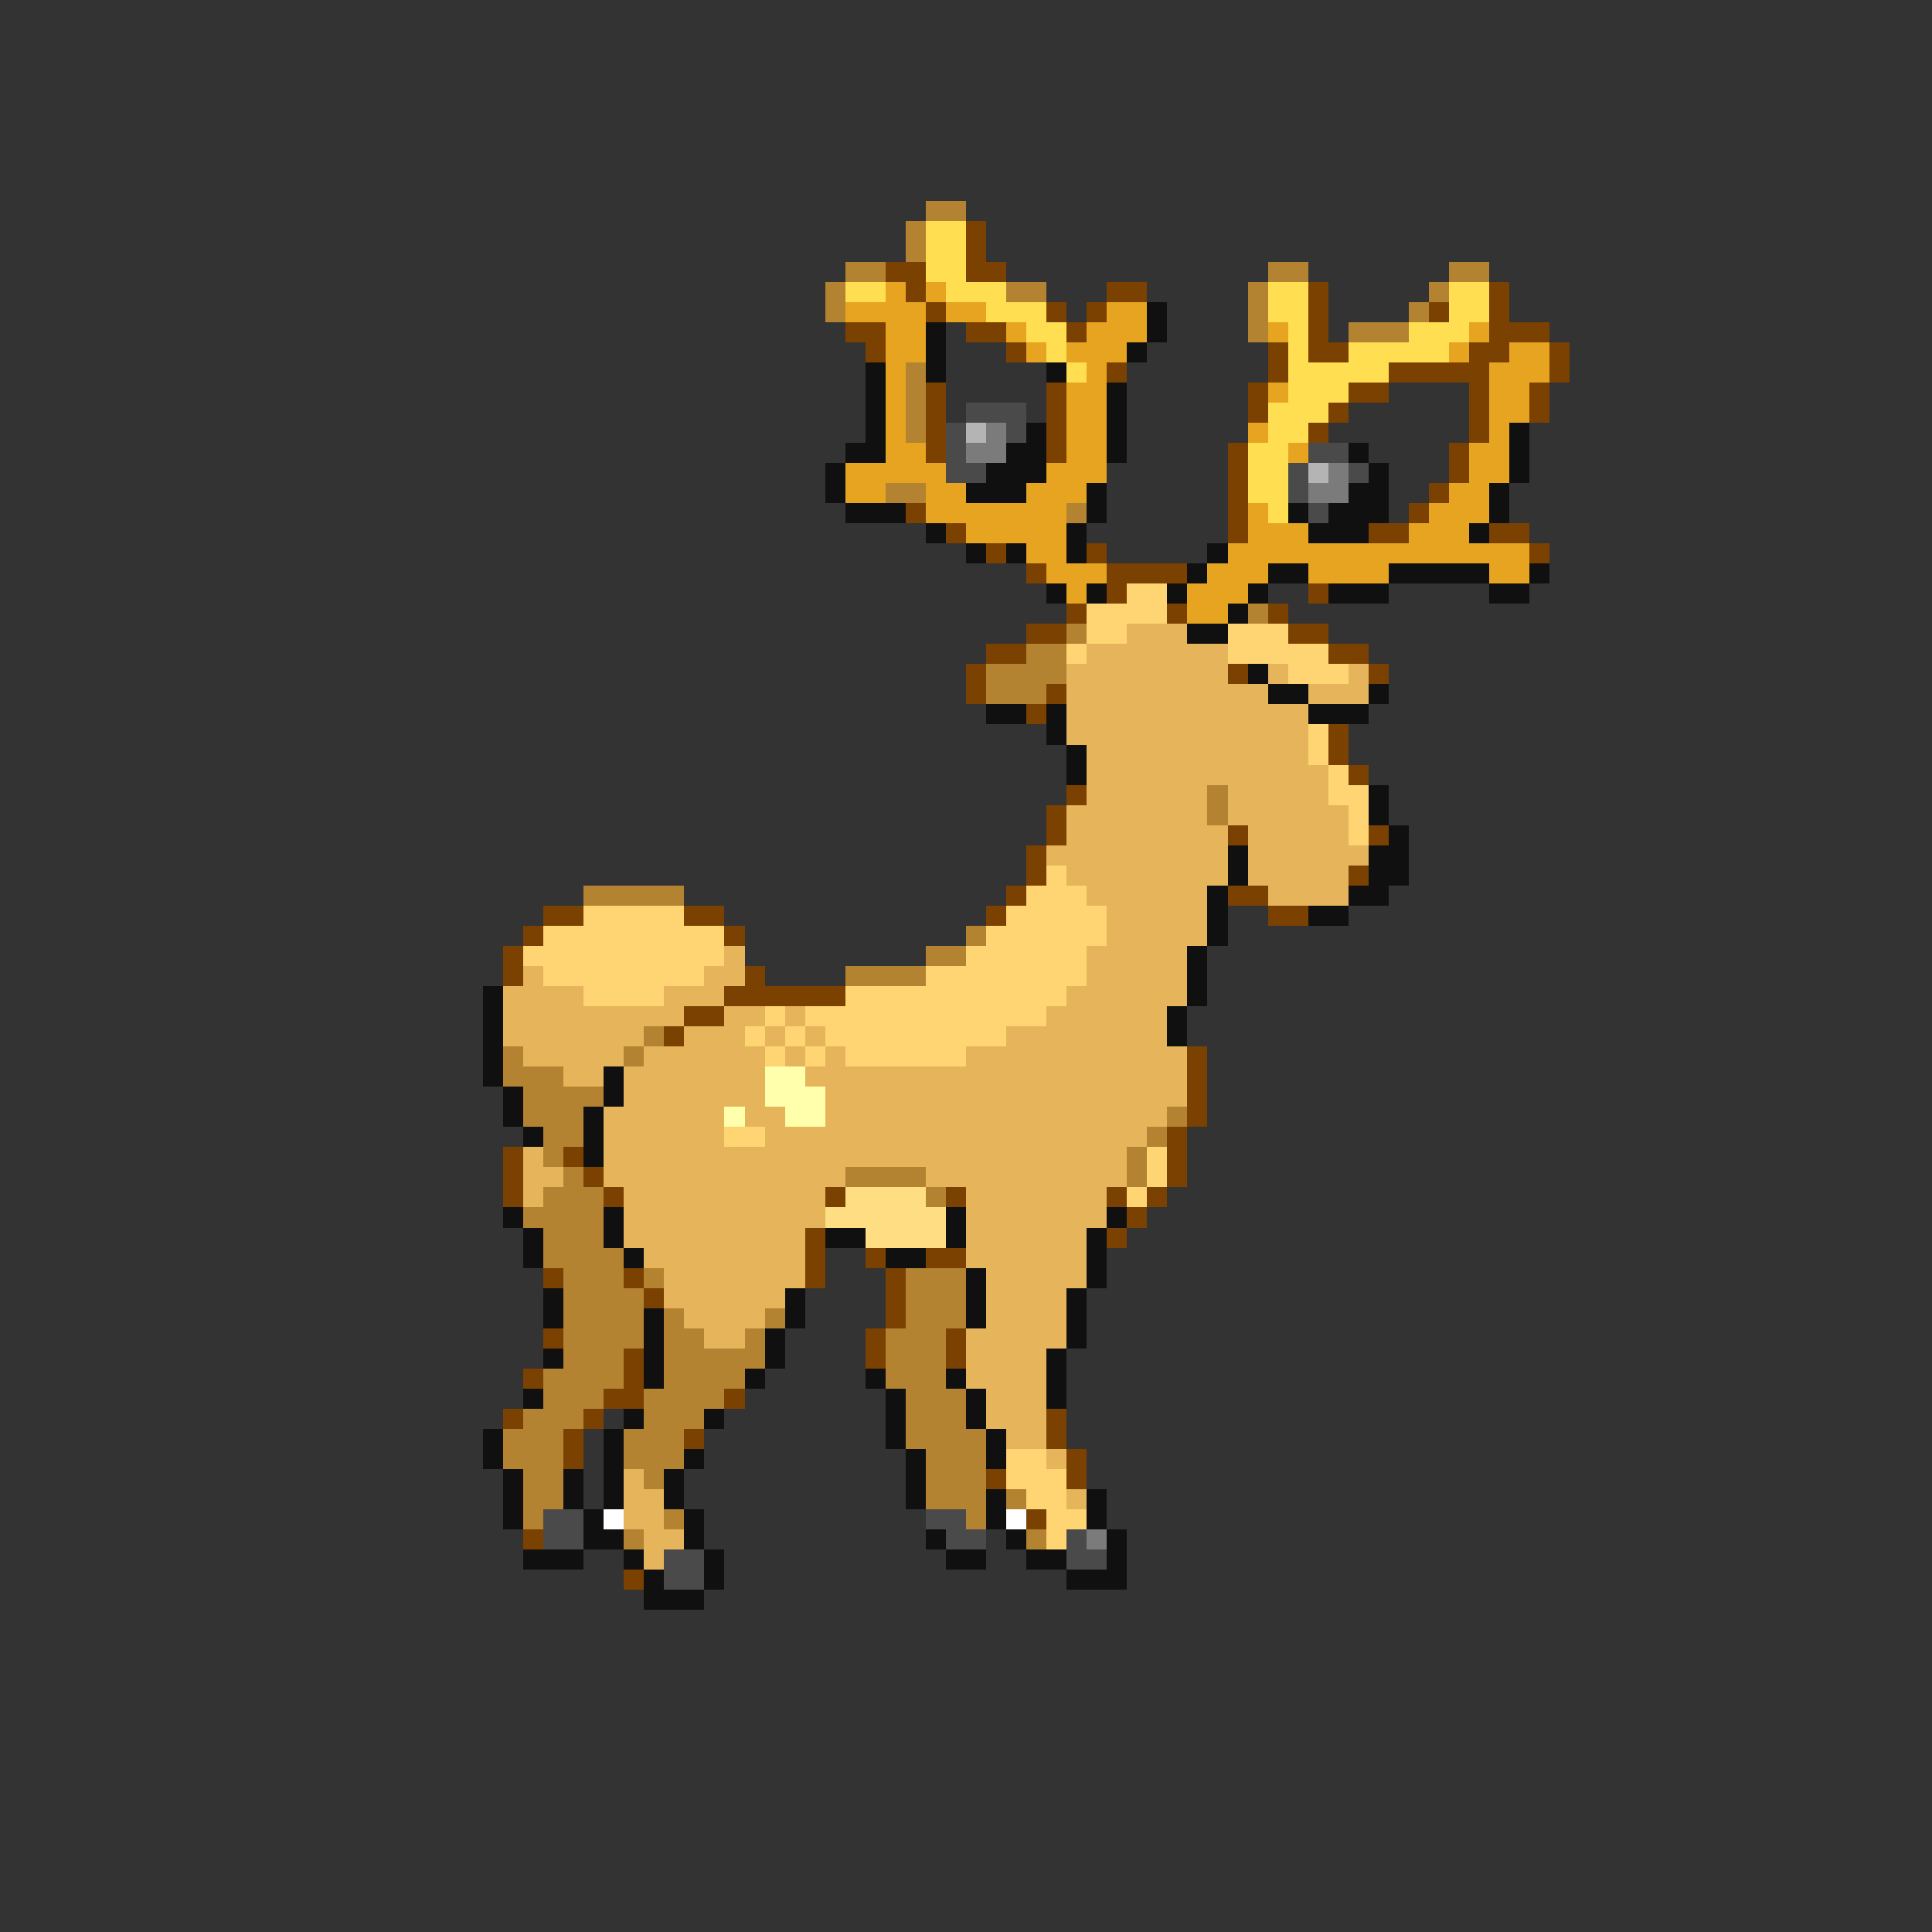 <svg xmlns="http://www.w3.org/2000/svg" viewBox="0 -0.5 96 96" shape-rendering="crispEdges">
<rect x="0" y="-0.5" width="96" height="96" fill="#333333" stroke="none"/>
<path stroke="#b48331" d="M46 10h2M45 11h1M45 12h1M42 13h2M63 13h2M72 13h2M41 14h1M50 14h2M62 14h1M71 14h1M41 15h1M62 15h1M70 15h1M62 16h1M67 16h3M45 18h1M45 19h1M45 20h1M45 21h1M44 24h2M53 25h1M62 30h1M53 31h1M51 32h2M49 33h4M49 34h3M60 39h1M60 40h1M29 44h5M48 46h1M46 47h2M42 48h4M32 51h1M25 52h1M31 52h1M25 53h3M26 54h4M26 55h3M58 55h1M27 56h2M57 56h1M27 57h1M56 57h1M28 58h1M42 58h4M56 58h1M27 59h3M46 59h1M26 60h4M27 61h3M27 62h4M28 63h3M32 63h1M45 63h3M28 64h4M45 64h3M28 65h4M33 65h1M38 65h1M45 65h3M28 66h4M33 66h2M37 66h1M44 66h3M28 67h3M33 67h5M44 67h3M27 68h4M33 68h4M44 68h3M27 69h3M32 69h4M45 69h3M26 70h3M32 70h3M45 70h3M25 71h3M31 71h3M45 71h4M25 72h3M31 72h3M46 72h3M26 73h2M32 73h1M46 73h3M26 74h2M46 74h3M50 74h1M26 75h1M33 75h1M48 75h1M31 76h1M51 76h1" />
<path stroke="#ffde52" d="M46 11h2M46 12h2M46 13h2M42 14h2M47 14h3M63 14h2M72 14h2M49 15h3M63 15h2M72 15h2M51 16h2M64 16h1M70 16h3M52 17h1M64 17h1M67 17h5M53 18h1M64 18h5M64 19h3M63 20h3M63 21h2M62 22h2M62 23h2M62 24h2M63 25h1" />
<path stroke="#7b4100" d="M48 11h1M48 12h1M44 13h2M48 13h2M45 14h1M55 14h2M65 14h1M74 14h1M46 15h1M52 15h1M54 15h1M65 15h1M71 15h1M74 15h1M42 16h2M48 16h2M53 16h1M65 16h1M74 16h3M43 17h1M50 17h1M63 17h1M65 17h2M73 17h2M77 17h1M55 18h1M63 18h1M69 18h5M77 18h1M46 19h1M52 19h1M62 19h1M67 19h2M73 19h1M76 19h1M46 20h1M52 20h1M62 20h1M66 20h1M73 20h1M76 20h1M46 21h1M52 21h1M65 21h1M73 21h1M46 22h1M52 22h1M61 22h1M72 22h1M61 23h1M72 23h1M61 24h1M71 24h1M45 25h1M61 25h1M70 25h1M47 26h1M61 26h1M68 26h2M74 26h2M49 27h1M54 27h1M76 27h1M51 28h1M55 28h4M55 29h1M65 29h1M53 30h1M58 30h1M63 30h1M51 31h2M64 31h2M49 32h2M66 32h2M48 33h1M61 33h1M68 33h1M48 34h1M52 34h1M51 35h1M66 36h1M66 37h1M67 38h1M53 39h1M52 40h1M52 41h1M61 41h1M68 41h1M51 42h1M51 43h1M67 43h1M50 44h1M61 44h2M27 45h2M34 45h2M49 45h1M63 45h2M26 46h1M36 46h1M25 47h1M25 48h1M37 48h1M36 49h6M34 50h2M33 51h1M59 52h1M59 53h1M59 54h1M59 55h1M58 56h1M25 57h1M28 57h1M58 57h1M25 58h1M29 58h1M58 58h1M25 59h1M30 59h1M41 59h1M47 59h1M55 59h1M57 59h1M56 60h1M40 61h1M55 61h1M40 62h1M43 62h1M46 62h2M27 63h1M31 63h1M40 63h1M44 63h1M32 64h1M44 64h1M44 65h1M27 66h1M43 66h1M47 66h1M31 67h1M43 67h1M47 67h1M26 68h1M31 68h1M30 69h2M36 69h1M25 70h1M29 70h1M52 70h1M28 71h1M34 71h1M52 71h1M28 72h1M53 72h1M49 73h1M53 73h1M51 75h1M26 76h1M31 78h1" />
<path stroke="#e6a420" d="M44 14h1M46 14h1M42 15h4M47 15h2M55 15h2M44 16h2M50 16h1M54 16h3M63 16h1M73 16h1M44 17h2M51 17h1M53 17h3M72 17h1M75 17h2M44 18h1M54 18h1M74 18h3M44 19h1M53 19h2M63 19h1M74 19h2M44 20h1M53 20h2M74 20h2M44 21h1M53 21h2M62 21h1M74 21h1M44 22h2M53 22h2M64 22h1M73 22h2M42 23h5M52 23h3M73 23h2M42 24h2M46 24h2M51 24h3M72 24h2M46 25h7M62 25h1M71 25h3M48 26h5M62 26h3M70 26h3M51 27h2M61 27h15M52 28h3M60 28h3M65 28h4M74 28h2M53 29h1M59 29h3M59 30h2" />
<path stroke="#101010" d="M57 15h1M46 16h1M57 16h1M46 17h1M56 17h1M43 18h1M46 18h1M52 18h1M43 19h1M55 19h1M43 20h1M55 20h1M43 21h1M51 21h1M55 21h1M75 21h1M42 22h2M50 22h2M55 22h1M67 22h1M75 22h1M41 23h1M49 23h3M68 23h1M75 23h1M41 24h1M48 24h3M54 24h1M67 24h2M74 24h1M42 25h3M54 25h1M64 25h1M66 25h3M74 25h1M46 26h1M53 26h1M65 26h3M73 26h1M48 27h1M50 27h1M53 27h1M60 27h1M59 28h1M63 28h2M69 28h5M76 28h1M52 29h1M54 29h1M58 29h1M62 29h1M66 29h3M74 29h2M61 30h1M59 31h2M62 33h1M63 34h2M68 34h1M49 35h2M52 35h1M65 35h3M52 36h1M53 37h1M53 38h1M68 39h1M68 40h1M69 41h1M61 42h1M68 42h2M61 43h1M68 43h2M60 44h1M67 44h2M60 45h1M65 45h2M60 46h1M59 47h1M59 48h1M24 49h1M59 49h1M24 50h1M58 50h1M24 51h1M58 51h1M24 52h1M24 53h1M30 53h1M25 54h1M30 54h1M25 55h1M29 55h1M26 56h1M29 56h1M29 57h1M25 60h1M30 60h1M47 60h1M55 60h1M26 61h1M30 61h1M41 61h2M47 61h1M54 61h1M26 62h1M31 62h1M44 62h2M54 62h1M48 63h1M54 63h1M27 64h1M39 64h1M48 64h1M53 64h1M27 65h1M32 65h1M39 65h1M48 65h1M53 65h1M32 66h1M38 66h1M53 66h1M27 67h1M32 67h1M38 67h1M52 67h1M32 68h1M37 68h1M43 68h1M47 68h1M52 68h1M26 69h1M44 69h1M48 69h1M52 69h1M31 70h1M35 70h1M44 70h1M48 70h1M24 71h1M30 71h1M44 71h1M49 71h1M24 72h1M30 72h1M34 72h1M45 72h1M49 72h1M25 73h1M28 73h1M30 73h1M33 73h1M45 73h1M25 74h1M28 74h1M30 74h1M33 74h1M45 74h1M49 74h1M54 74h1M25 75h1M29 75h1M34 75h1M49 75h1M54 75h1M29 76h2M34 76h1M46 76h1M50 76h1M55 76h1M26 77h3M31 77h1M35 77h1M47 77h2M51 77h2M55 77h1M32 78h1M35 78h1M53 78h3M32 79h3" />
<path stroke="#4a4a4a" d="M48 20h3M47 21h1M50 21h1M47 22h1M65 22h2M47 23h2M64 23h1M67 23h1M64 24h1M65 25h1M27 75h2M46 75h2M27 76h2M47 76h2M53 76h1M33 77h2M53 77h2M33 78h2" />
<path stroke="#b4b4b4" d="M48 21h1M65 23h1" />
<path stroke="#7b7b7b" d="M49 21h1M48 22h2M66 23h1M65 24h2M54 76h1" />
<path stroke="#ffd573" d="M56 29h2M54 30h4M54 31h2M61 31h3M53 32h1M61 32h5M64 33h3M65 36h1M65 37h1M66 38h1M66 39h2M67 40h1M67 41h1M52 43h1M51 44h3M29 45h5M50 45h5M27 46h9M49 46h6M26 47h10M48 47h6M27 48h8M46 48h8M29 49h4M42 49h11M38 50h1M40 50h12M37 51h1M39 51h1M41 51h9M38 52h1M40 52h1M42 52h6M36 56h2M57 57h1M57 58h1M56 59h1M50 72h2M50 73h3M51 74h2M52 75h2M52 76h1" />
<path stroke="#e6b45a" d="M56 31h3M54 32h7M53 33h8M63 33h1M67 33h1M53 34h10M65 34h3M53 35h12M53 36h12M54 37h11M54 38h12M54 39h6M61 39h5M53 40h7M61 40h6M53 41h8M62 41h5M52 42h9M62 42h6M53 43h8M62 43h5M54 44h6M63 44h4M55 45h5M55 46h5M36 47h1M54 47h5M26 48h1M35 48h2M54 48h5M25 49h4M33 49h3M53 49h6M25 50h9M36 50h2M39 50h1M52 50h6M25 51h7M34 51h3M38 51h1M40 51h1M50 51h8M26 52h5M32 52h6M39 52h1M41 52h1M48 52h11M28 53h2M31 53h7M40 53h19M31 54h7M41 54h18M30 55h6M37 55h2M41 55h17M30 56h6M38 56h19M26 57h1M30 57h26M26 58h2M30 58h12M46 58h10M26 59h1M31 59h10M48 59h7M31 60h10M48 60h7M31 61h9M48 61h6M32 62h8M48 62h6M33 63h7M49 63h5M33 64h6M49 64h4M34 65h4M49 65h4M35 66h2M48 66h5M48 67h4M48 68h4M49 69h3M49 70h3M50 71h2M52 72h1M31 73h1M31 74h2M53 74h1M31 75h2M32 76h2M32 77h1" />
<path stroke="#ffffac" d="M38 53h2M38 54h3M36 55h1M39 55h2" />
<path stroke="#ffde83" d="M42 59h4M41 60h6M43 61h4" />
<path stroke="#ffffff" d="M30 75h1M50 75h1" />
</svg>